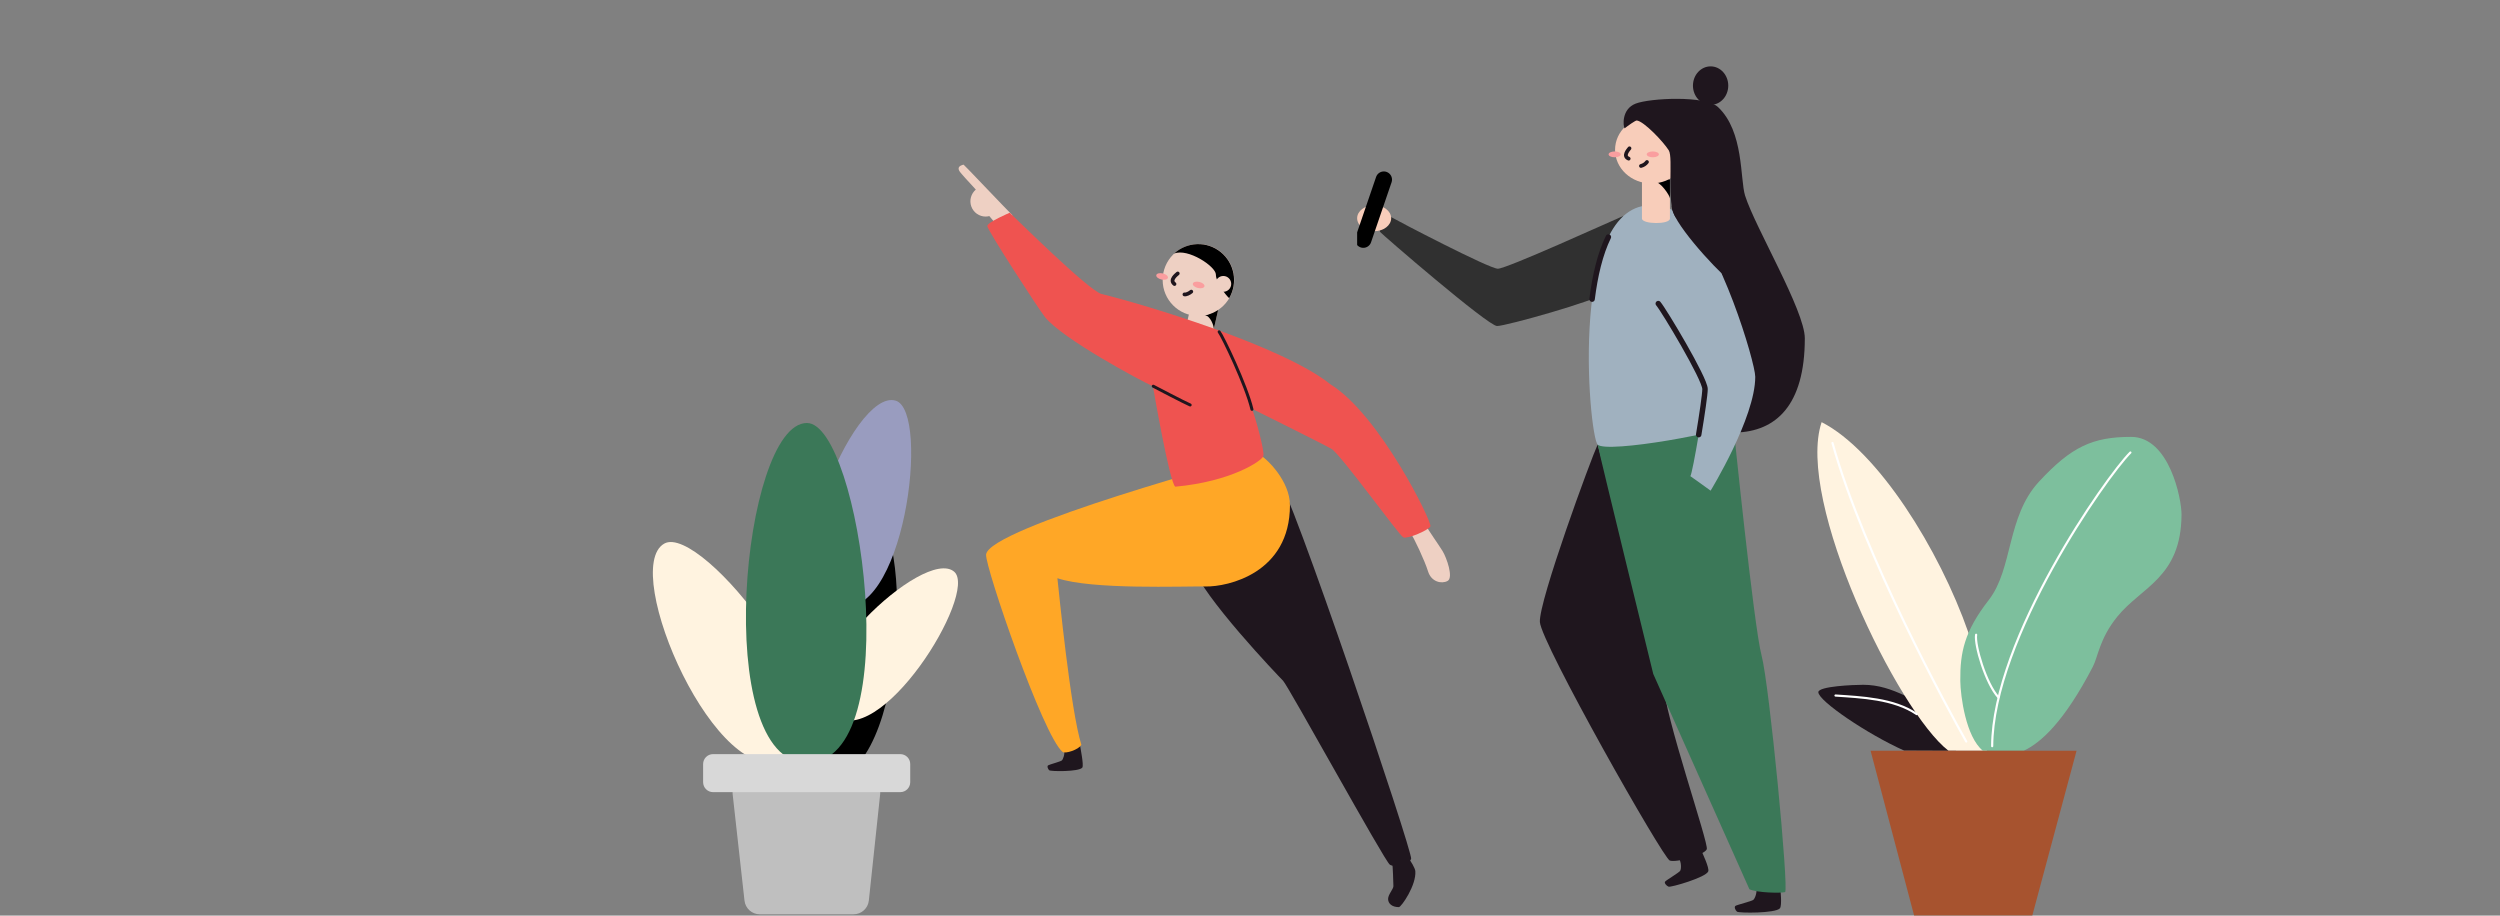 <svg width="314" height="115" viewBox="0 0 314 115" fill="none" xmlns="http://www.w3.org/2000/svg">
<rect x="0" y="0" width="314" height="115" fill="#808080" stroke="none"/>
<path d="M109.172 63.938C115.035 65.052 113.989 100.041 102.735 97.924C92.108 95.915 102.019 62.59 109.172 63.938Z" fill="black"/>
<path d="M83.431 68.276C88.097 65.637 107.626 90.212 98.693 95.263C90.253 100.037 77.75 71.488 83.431 68.276Z" fill="#FFF3E0"/>
<path d="M107.206 114.836H95.425C94.951 114.836 94.493 114.661 94.139 114.344C93.786 114.028 93.561 113.592 93.509 113.12L92.022 99.763C91.992 99.493 92.019 99.22 92.102 98.962C92.184 98.704 92.32 98.466 92.501 98.264C92.682 98.062 92.903 97.9 93.151 97.789C93.398 97.678 93.667 97.621 93.938 97.621H108.632C108.902 97.621 109.17 97.677 109.417 97.787C109.664 97.897 109.885 98.058 110.066 98.26C110.247 98.461 110.383 98.698 110.466 98.955C110.549 99.212 110.577 99.484 110.548 99.753L109.126 113.111C109.075 113.585 108.85 114.023 108.496 114.341C108.142 114.66 107.682 114.836 107.206 114.836Z" fill="#BFBFBF"/>
<path d="M112.482 50.318C116.947 51.617 113.525 78.635 104.975 76.139C96.903 73.79 107.048 48.738 112.482 50.318Z" fill="#999CBF"/>
<path d="M119.845 71.807C122.931 74.47 110.378 94.814 104.448 89.704C98.847 84.899 116.077 68.567 119.845 71.807Z" fill="#FFF3E0"/>
<path d="M101.346 53.129C108.029 53.129 114.148 95.801 101.346 95.801C89.256 95.801 93.209 53.129 101.346 53.129Z" fill="#3B7858"/>
<path d="M113.075 94.717H89.562C88.872 94.717 88.312 95.276 88.312 95.966V98.244C88.312 98.934 88.872 99.493 89.562 99.493H113.075C113.765 99.493 114.325 98.934 114.325 98.244V95.966C114.325 95.276 113.765 94.717 113.075 94.717Z" fill="#D8D8D8"/>
<path d="M245.672 94.292V93.983L244.931 93.058L243.234 90.975L241.414 88.772C241.414 88.772 239.661 87.559 239.21 87.349C237.569 86.59 235.952 86.01 234.02 86.01C232.832 86.01 228.392 86.189 228.383 86.936C228.383 88.043 234.6 92.237 239.161 94.273C241.148 94.292 245.672 94.292 245.672 94.292Z" fill="#1F161E"/>
<path d="M244.73 94.293C238.401 89.433 225.485 62.865 228.796 53.022C235.85 56.616 243.588 69.011 247.239 79.478C247.432 80.159 247.587 80.85 247.702 81.549L249.183 88.337L249.553 94.293H244.73Z" fill="#FFF3E0"/>
<path d="M249.05 94.293C246.915 92.558 246.233 87.424 246.214 85.508C246.18 81.931 246.73 79.296 249.788 75.362C252.845 71.428 252.022 64.898 256.095 60.498C260.168 56.098 262.846 54.873 267.666 54.873C272.486 54.873 274.013 62.686 274.001 64.652C273.945 72.576 268.95 73.696 265.907 77.482C263.695 80.228 263.522 82.475 262.852 83.758C259.254 90.667 256.342 93.278 254.182 94.293" fill="#7DBF9D"/>
<path d="M250.217 93.719C250.279 80.195 264.531 59.882 267.577 56.836" stroke="white" stroke-width="0.274" stroke-linecap="round" stroke-linejoin="round"/>
<path d="M250.997 87.581C249.42 85.862 247.985 80.99 248.201 79.725" stroke="white" stroke-width="0.274" stroke-linecap="round" stroke-linejoin="round"/>
<path d="M246.959 93.135C244.725 89.167 234.125 69.862 230.16 55.641" stroke="white" stroke-width="0.274" stroke-linecap="round" stroke-linejoin="round"/>
<path d="M254.181 94.293H260.816L255.261 114.982H240.41L234.945 94.293H254.181Z" fill="#A7532F"/>
<path d="M230.539 87.359C233.776 87.582 237.849 87.73 240.737 89.689" stroke="white" stroke-width="0.274" stroke-linecap="round" stroke-linejoin="round"/>
<g clip-path="url(#clip0_8997_281225)">
<path d="M179.142 66.039C179.285 66.449 180.669 68.367 181.188 69.215C181.707 70.064 182.579 72.56 181.814 72.969C181.05 73.379 179.768 73.079 179.363 71.765C178.957 70.451 177.58 67.49 177.098 66.84C176.617 66.191 179.142 66.039 179.142 66.039Z" fill="#EED0C3"/>
<path d="M127.183 27.055C126.512 26.415 121.08 20.678 121.027 20.678C120.521 20.801 120.189 21.047 120.557 21.573C120.699 21.777 121.56 22.733 122.563 23.811C122.263 24.066 122.048 24.406 121.947 24.787C121.846 25.167 121.864 25.57 121.999 25.94C122.134 26.31 122.379 26.629 122.7 26.855C123.022 27.08 123.405 27.201 123.797 27.201C123.953 27.199 124.108 27.179 124.259 27.14L125.121 28.168L126.403 27.644L126.231 27.453L127.183 27.055Z" fill="#EED0C3"/>
<path d="M135.635 93.477C135.651 93.763 136.164 96.116 135.936 96.412C135.524 96.949 131.96 96.904 131.783 96.745C131.607 96.586 131.489 96.242 131.632 96.134C131.775 96.027 133.174 95.662 133.357 95.518C133.54 95.375 133.77 94.652 133.649 94.276" fill="#1F161E"/>
<path d="M160.332 59.715C161.893 60.816 177.494 107.136 177.24 107.87C176.986 108.604 175.207 109.012 174.565 108.604C173.923 108.197 161.806 86.155 161.155 85.502C160.504 84.848 150.994 74.891 149.695 70.972C148.395 67.052 160.332 59.715 160.332 59.715Z" fill="#1F161E"/>
<path d="M158.161 57.082C159.149 57.601 162.017 60.44 162.017 63.459C162.017 71.99 154.216 73.711 151.435 73.662C148.653 73.613 137.16 74.094 132.809 72.623C132.996 74.278 134.456 89.204 135.82 93.55C135.49 94.164 133.774 94.706 133.467 94.446C130.997 92.431 123.711 71.148 123.852 69.653C124.168 66.278 156.354 57.521 158.161 57.082Z" fill="#FFA726"/>
<path d="M148.688 42.243C148.547 42.856 151.905 43.687 152.058 43.026L153.008 38.911L149.638 38.137L148.688 42.243Z" fill="#EED0C3"/>
<path d="M152.439 41.37C152.524 41.002 151.982 39.547 151.291 39.612C152.147 39.514 152.762 38.647 153.007 38.911L152.439 41.37Z" fill="black"/>
<path d="M150.522 39.678C153.004 39.678 155.016 37.657 155.016 35.165C155.016 32.673 153.004 30.652 150.522 30.652C148.041 30.652 146.029 32.673 146.029 35.165C146.029 37.657 148.041 39.678 150.522 39.678Z" fill="#EED0C3"/>
<path d="M146.69 34.894C146.739 34.683 146.451 34.436 146.048 34.342C145.645 34.248 145.279 34.343 145.231 34.554C145.182 34.765 145.469 35.012 145.872 35.105C146.275 35.199 146.641 35.104 146.69 34.894Z" fill="#FA9E9F"/>
<path d="M151.28 35.962C151.328 35.751 151.041 35.504 150.638 35.41C150.235 35.317 149.869 35.411 149.821 35.622C149.772 35.833 150.059 36.08 150.462 36.174C150.865 36.268 151.231 36.173 151.28 35.962Z" fill="#FA9E9F"/>
<path d="M147.925 34.348C147.742 34.511 146.853 35.169 147.515 35.675" stroke="#1F161E" stroke-width="0.473" stroke-miterlimit="10" stroke-linecap="round"/>
<path d="M148.766 36.978C148.989 37.021 149.388 36.833 149.624 36.629" stroke="#1F161E" stroke-width="0.473" stroke-miterlimit="10" stroke-linecap="round"/>
<path d="M152.716 34.491C152.728 33.472 149.173 31.122 147.461 31.854C148.253 31.122 149.279 30.7 150.355 30.665C151.43 30.629 152.482 30.982 153.32 31.659C154.158 32.337 154.727 33.294 154.922 34.356C155.117 35.419 154.926 36.517 154.383 37.45C153.902 37.018 152.716 35.451 152.716 34.491Z" fill="black"/>
<path d="M153.65 36.65C154.197 36.65 154.64 36.205 154.64 35.656C154.64 35.107 154.197 34.662 153.65 34.662C153.103 34.662 152.66 35.107 152.66 35.656C152.66 36.205 153.103 36.65 153.65 36.65Z" fill="#EED0C3"/>
<path d="M126.821 26.721C127.298 27.142 136.761 36.538 138.359 36.928C143.744 38.24 161.169 43.48 167.11 48.277C173.315 52.114 179.904 65.631 179.665 66.11C179.427 66.589 176.794 67.731 176.257 67.492C175.72 67.252 168.365 57.027 167.229 56.375C166.092 55.724 157.246 51.339 157.246 51.339C157.663 52.36 158.86 56.684 158.679 57.284C158.499 57.884 154.645 60.487 147.62 61.128C146.902 60.707 144.809 48.519 144.809 48.519C143.314 47.847 133.418 42.558 131.238 39.811C130.394 38.745 124.004 28.883 124.004 28.395C124.004 27.907 126.821 26.721 126.821 26.721Z" fill="#EF5350"/>
<path d="M149.484 50.865C148.862 50.61 144.848 48.508 144.848 48.508" stroke="#1F161E" stroke-width="0.377" stroke-miterlimit="10" stroke-linecap="round"/>
<path d="M153.125 41.676C153.548 42.193 156.548 48.434 157.246 51.415" stroke="#1F161E" stroke-width="0.377" stroke-miterlimit="10" stroke-linecap="round"/>
<path d="M176.905 107.824C177.148 108.048 177.736 109.04 177.765 109.409C177.91 111.177 176.004 113.933 175.697 113.935C174.805 113.935 174.344 113.461 174.344 112.905C174.344 112.35 175.012 111.672 175.012 111.3C175.012 110.929 174.93 108.708 174.868 108.379" fill="#1F161E"/>
</g>
<g clip-path="url(#clip1_8997_281225)">
<path d="M223.595 111.373C223.617 111.717 223.846 113.727 223.557 114.082C223.027 114.725 218.4 114.693 218.171 114.507C217.943 114.322 217.787 113.908 217.973 113.778C218.159 113.648 219.969 113.202 220.205 113.031C220.441 112.859 220.732 111.993 220.574 111.545" fill="#1F161E"/>
<path d="M200.664 55.842C199.876 57.495 193.256 75.5 193.409 78.126C193.562 80.751 208.881 107.802 209.727 108.088C210.573 108.373 214.087 107.375 214.371 106.665C214.655 105.954 209.034 89.81 208.881 85.676" fill="#1F161E"/>
<path d="M200.664 55.843C201.061 57.79 207.648 84.647 207.648 84.647L219.726 111.691C220.73 112.144 223.685 112.192 224.202 112.048C224.719 111.905 222.236 86.007 221.255 82.337C220.273 78.667 217.69 53.19 217.69 53.19C217.69 53.19 204.159 53.396 200.664 55.843Z" fill="#3B7858"/>
<path d="M203.927 27.107C201.934 27.969 189.224 33.751 188.132 33.751C187.04 33.751 175.421 27.681 174.739 27.272C174.088 27.873 173.097 28.82 173.338 29.129C173.579 29.438 186.902 40.949 188.031 40.949C189.161 40.949 200.604 37.729 201.492 36.845" fill="#303030"/>
<path d="M208.24 25.852C196.818 24.12 199.539 54.684 200.664 55.842C201.788 57.001 217.195 54.217 218.196 53.122C219.198 52.026 216.256 26.142 208.24 25.852Z" fill="#A0B1BF"/>
<path d="M213.699 106.857C213.835 107.175 214.719 109.026 214.556 109.446C214.262 110.208 209.848 111.48 209.569 111.366C209.29 111.252 209.004 110.902 209.137 110.728C209.27 110.553 210.85 109.62 211.02 109.388C211.191 109.156 211.181 108.253 210.88 107.87" fill="#1F161E"/>
<path d="M206.229 27.446C206.229 28.175 209.744 28.23 209.744 27.446V22.57H206.229V27.446Z" fill="#F8CDBA"/>
<path d="M209.747 24.921C209.747 24.57 208.454 22.662 207.783 22.866C208.609 22.595 209.443 22.372 209.747 22.56V24.921Z" fill="black"/>
<path d="M207.418 23.042C209.94 23.042 211.985 21.152 211.985 18.82C211.985 16.488 209.94 14.598 207.418 14.598C204.896 14.598 202.852 16.488 202.852 18.82C202.852 21.152 204.896 23.042 207.418 23.042Z" fill="#F8CDBA"/>
<path d="M202.802 19.755C203.224 19.755 203.566 19.591 203.566 19.388C203.566 19.186 203.224 19.021 202.802 19.021C202.381 19.021 202.039 19.186 202.039 19.388C202.039 19.591 202.381 19.755 202.802 19.755Z" fill="#FA9E9F"/>
<path d="M207.591 19.755C208.013 19.755 208.355 19.591 208.355 19.388C208.355 19.186 208.013 19.021 207.591 19.021C207.17 19.021 206.828 19.186 206.828 19.388C206.828 19.591 207.17 19.755 207.591 19.755Z" fill="#FA9E9F"/>
<path d="M204.663 18.627C204.52 18.815 203.786 19.604 204.56 19.925" stroke="#1F161E" stroke-width="0.473" stroke-miterlimit="10" stroke-linecap="round"/>
<path d="M206.105 20.845C206.413 20.768 206.681 20.591 206.859 20.346" stroke="#1F161E" stroke-width="0.473" stroke-miterlimit="10" stroke-linecap="round"/>
<path d="M210.206 19.952C210.762 19.952 211.213 19.535 211.213 19.021C211.213 18.507 210.762 18.09 210.206 18.09C209.65 18.09 209.199 18.507 209.199 19.021C209.199 19.535 209.65 19.952 210.206 19.952Z" fill="#F8CDBA"/>
<path d="M217.984 54.329C223.048 54.201 226.685 50.924 226.685 42.491C226.685 39.009 220.424 28.526 219.182 24.567C218.539 22.521 219.056 16.505 215.775 13.443C214.193 11.969 207.239 12.318 205.444 13.011C203.649 13.706 203.86 15.797 204.044 16.124C204.473 15.79 205.414 15.112 205.583 15.133C206.464 15.233 208.869 17.735 209.599 18.884C210.192 19.813 209.278 25.579 210.435 27.227C211.593 28.875 215.69 28.009 215.69 28.009" fill="#1F161E"/>
<path d="M208.279 38.13C208.98 38.94 214.151 47.568 214.151 48.866C214.151 50.163 212.617 59.36 212.311 59.806C213.011 60.291 214.852 61.628 214.852 61.628C214.852 61.628 220.46 52.471 220.46 47.327C220.46 45.502 215.991 30.674 211.696 27.271" fill="#A0B1BF"/>
<path d="M208.279 38.131C208.98 38.941 214.151 47.569 214.151 48.867C214.151 49.51 213.772 52.095 213.355 54.593" stroke="#1F161E" stroke-width="0.686" stroke-linecap="round" stroke-linejoin="round"/>
<path d="M209.975 25.839C209.762 27.552 215.166 33.529 217.273 35.279C219.376 32.828 218.114 26.756 218.114 26.756L213.821 24.922L209.975 25.839Z" fill="#1F161E"/>
<path d="M214.852 13.174C216.076 13.174 217.069 12.091 217.069 10.755C217.069 9.419 216.076 8.336 214.852 8.336C213.627 8.336 212.635 9.419 212.635 10.755C212.635 12.091 213.627 13.174 214.852 13.174Z" fill="#1F161E"/>
<path d="M202.013 29.768C200.974 31.878 200.331 34.642 199.965 37.572" stroke="#1F161E" stroke-width="0.686" stroke-linecap="round" stroke-linejoin="round"/>
<path d="M172.594 29.039C173.774 29.039 174.731 28.309 174.731 27.409C174.731 26.509 173.774 25.779 172.594 25.779C171.414 25.779 170.457 26.509 170.457 27.409C170.457 28.309 171.414 29.039 172.594 29.039Z" fill="#F8CDBA"/>
<path d="M173.809 22.561L171.23 30.1" stroke="black" stroke-width="2.057" stroke-miterlimit="10" stroke-linecap="round"/>
</g>
<defs>
<clipPath id="clip0_8997_281225">
<rect width="61.715" height="93.257" fill="white" transform="translate(120.4 20.678)"/>
</clipPath>
<clipPath id="clip1_8997_281225">
<rect width="56.229" height="106.286" fill="white" transform="translate(170.457 8.336)"/>
</clipPath>
</defs>
</svg>
